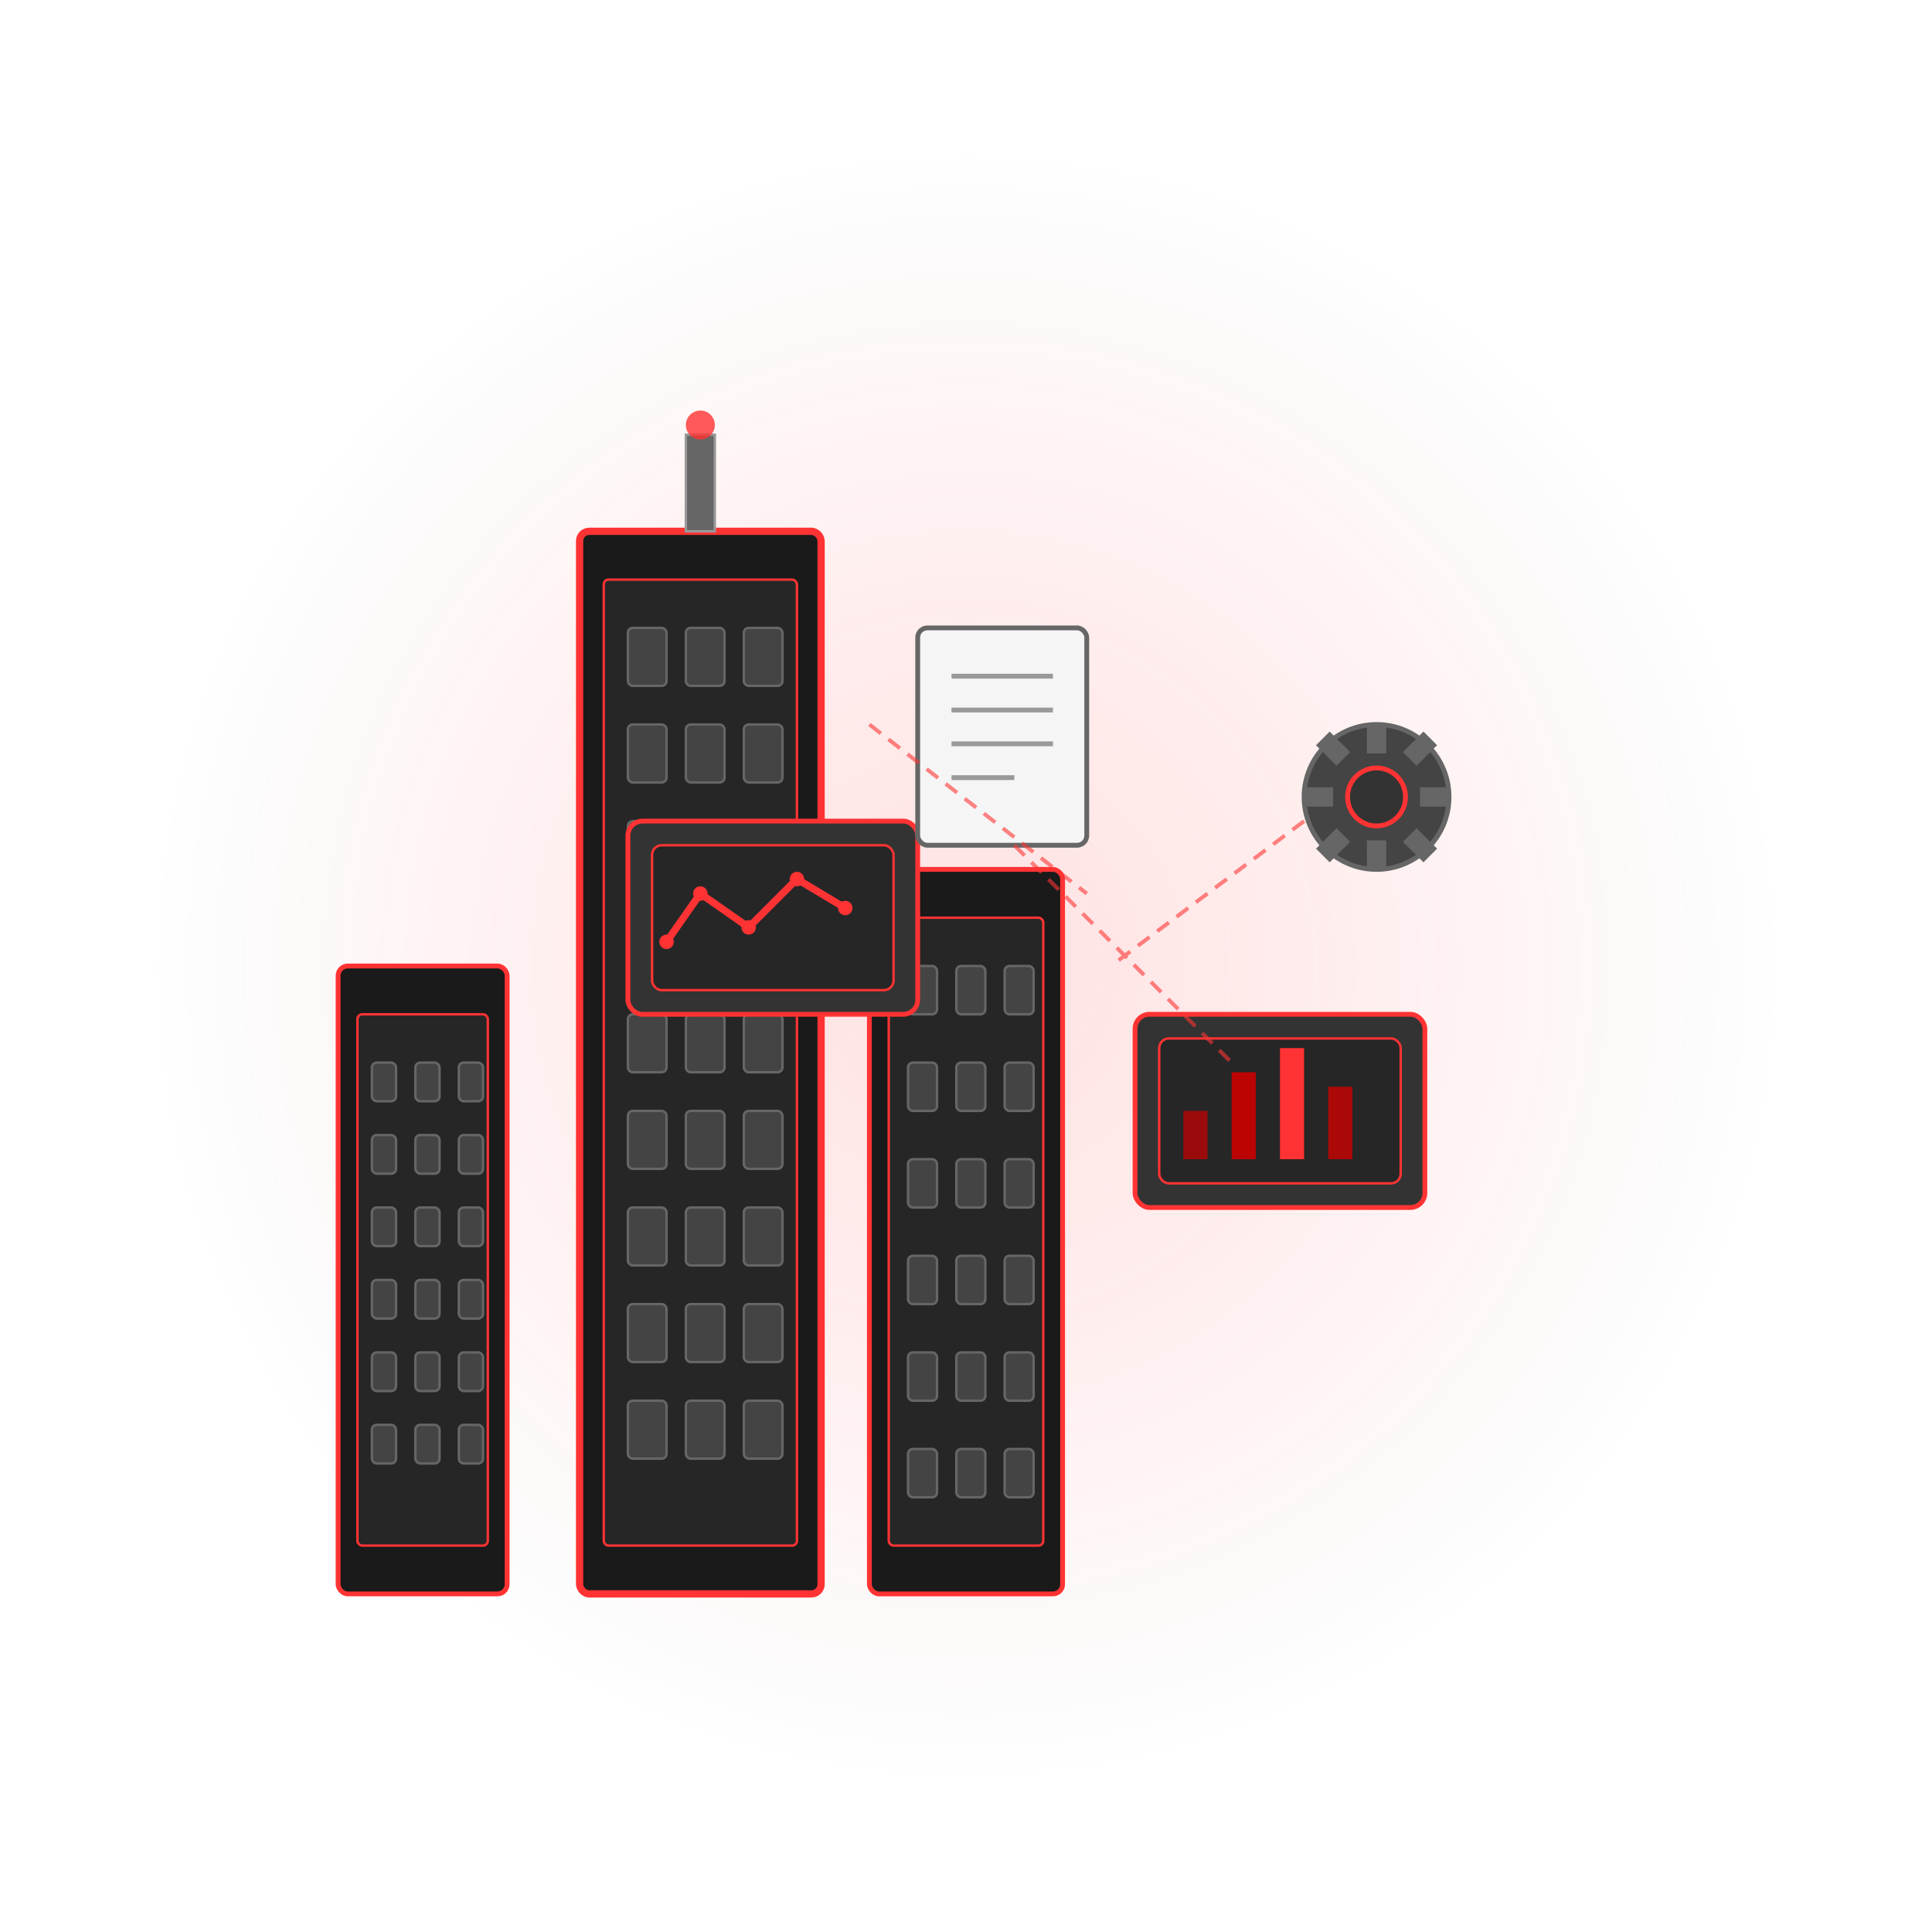 <?xml version="1.0" encoding="UTF-8"?>
<svg width="400" height="400" viewBox="0 0 400 400" version="1.1" xmlns="http://www.w3.org/2000/svg">
  <!-- Modern business cityscape with charts and elements -->
  
  <!-- Background circle glow -->
  <circle cx="200" cy="200" r="170" fill="url(#radialGradient)" opacity="0.7"/>
  
  <!-- Buildings Group -->
  <g id="buildings" transform="translate(100, 80)">
    <!-- Main skyscraper -->
    <g transform="translate(20, 0)">
      <rect x="0" y="30" width="50" height="220" rx="2" fill="#1a1a1a" stroke="#ff3333" stroke-width="1.5"/>
      <rect x="5" y="40" width="40" height="200" rx="1" fill="#262626" stroke="#ff3333" stroke-width="0.5"/>
      
      <!-- Windows -->
      <g fill="#444444" stroke="#666666" stroke-width="0.5">
        <rect x="10" y="50" width="8" height="12" rx="1"/>
        <rect x="22" y="50" width="8" height="12" rx="1"/>
        <rect x="34" y="50" width="8" height="12" rx="1"/>
        
        <rect x="10" y="70" width="8" height="12" rx="1"/>
        <rect x="22" y="70" width="8" height="12" rx="1"/>
        <rect x="34" y="70" width="8" height="12" rx="1"/>
        
        <rect x="10" y="90" width="8" height="12" rx="1"/>
        <rect x="22" y="90" width="8" height="12" rx="1"/>
        <rect x="34" y="90" width="8" height="12" rx="1"/>
        
        <rect x="10" y="110" width="8" height="12" rx="1"/>
        <rect x="22" y="110" width="8" height="12" rx="1"/>
        <rect x="34" y="110" width="8" height="12" rx="1"/>
        
        <rect x="10" y="130" width="8" height="12" rx="1"/>
        <rect x="22" y="130" width="8" height="12" rx="1"/>
        <rect x="34" y="130" width="8" height="12" rx="1"/>
        
        <rect x="10" y="150" width="8" height="12" rx="1"/>
        <rect x="22" y="150" width="8" height="12" rx="1"/>
        <rect x="34" y="150" width="8" height="12" rx="1"/>
        
        <rect x="10" y="170" width="8" height="12" rx="1"/>
        <rect x="22" y="170" width="8" height="12" rx="1"/>
        <rect x="34" y="170" width="8" height="12" rx="1"/>
        
        <rect x="10" y="190" width="8" height="12" rx="1"/>
        <rect x="22" y="190" width="8" height="12" rx="1"/>
        <rect x="34" y="190" width="8" height="12" rx="1"/>
        
        <rect x="10" y="210" width="8" height="12" rx="1"/>
        <rect x="22" y="210" width="8" height="12" rx="1"/>
        <rect x="34" y="210" width="8" height="12" rx="1"/>
      </g>
      
      <!-- Antenna -->
      <rect x="22" y="10" width="6" height="20" fill="#666" stroke="#999" stroke-width="0.5"/>
      <circle cx="25" cy="8" r="3" fill="#ff3333" opacity="0.8"/>
    </g>
    
    <!-- Second building -->
    <g transform="translate(80, 100)">
      <rect x="0" y="0" width="40" height="150" rx="2" fill="#1a1a1a" stroke="#ff3333" stroke-width="1"/>
      <rect x="4" y="10" width="32" height="130" rx="1" fill="#262626" stroke="#ff3333" stroke-width="0.5"/>
      
      <!-- Windows -->
      <g fill="#444444" stroke="#666666" stroke-width="0.5">
        <rect x="8" y="20" width="6" height="10" rx="1"/>
        <rect x="18" y="20" width="6" height="10" rx="1"/>
        <rect x="28" y="20" width="6" height="10" rx="1"/>
        
        <rect x="8" y="40" width="6" height="10" rx="1"/>
        <rect x="18" y="40" width="6" height="10" rx="1"/>
        <rect x="28" y="40" width="6" height="10" rx="1"/>
        
        <rect x="8" y="60" width="6" height="10" rx="1"/>
        <rect x="18" y="60" width="6" height="10" rx="1"/>
        <rect x="28" y="60" width="6" height="10" rx="1"/>
        
        <rect x="8" y="80" width="6" height="10" rx="1"/>
        <rect x="18" y="80" width="6" height="10" rx="1"/>
        <rect x="28" y="80" width="6" height="10" rx="1"/>
        
        <rect x="8" y="100" width="6" height="10" rx="1"/>
        <rect x="18" y="100" width="6" height="10" rx="1"/>
        <rect x="28" y="100" width="6" height="10" rx="1"/>
        
        <rect x="8" y="120" width="6" height="10" rx="1"/>
        <rect x="18" y="120" width="6" height="10" rx="1"/>
        <rect x="28" y="120" width="6" height="10" rx="1"/>
      </g>
    </g>
    
    <!-- Third building -->
    <g transform="translate(-30, 120)">
      <rect x="0" y="0" width="35" height="130" rx="2" fill="#1a1a1a" stroke="#ff3333" stroke-width="1"/>
      <rect x="4" y="10" width="27" height="110" rx="1" fill="#262626" stroke="#ff3333" stroke-width="0.5"/>
      
      <!-- Windows -->
      <g fill="#444444" stroke="#666666" stroke-width="0.5">
        <rect x="7" y="20" width="5" height="8" rx="1"/>
        <rect x="16" y="20" width="5" height="8" rx="1"/>
        <rect x="25" y="20" width="5" height="8" rx="1"/>
        
        <rect x="7" y="35" width="5" height="8" rx="1"/>
        <rect x="16" y="35" width="5" height="8" rx="1"/>
        <rect x="25" y="35" width="5" height="8" rx="1"/>
        
        <rect x="7" y="50" width="5" height="8" rx="1"/>
        <rect x="16" y="50" width="5" height="8" rx="1"/>
        <rect x="25" y="50" width="5" height="8" rx="1"/>
        
        <rect x="7" y="65" width="5" height="8" rx="1"/>
        <rect x="16" y="65" width="5" height="8" rx="1"/>
        <rect x="25" y="65" width="5" height="8" rx="1"/>
        
        <rect x="7" y="80" width="5" height="8" rx="1"/>
        <rect x="16" y="80" width="5" height="8" rx="1"/>
        <rect x="25" y="80" width="5" height="8" rx="1"/>
        
        <rect x="7" y="95" width="5" height="8" rx="1"/>
        <rect x="16" y="95" width="5" height="8" rx="1"/>
        <rect x="25" y="95" width="5" height="8" rx="1"/>
      </g>
    </g>
  </g>
  
  <!-- Charts and business elements -->
  <g id="business-elements">
    <!-- Bar chart -->
    <g transform="translate(235, 210)">
      <rect x="0" y="0" width="60" height="40" rx="3" fill="#333" stroke="#ff3333" stroke-width="1"/>
      <rect x="5" y="5" width="50" height="30" rx="2" fill="#262626" stroke="#ff3333" stroke-width="0.5"/>
      
      <!-- Bars -->
      <rect x="10" y="20" width="5" height="10" fill="#cc0000" opacity="0.7"/>
      <rect x="20" y="12" width="5" height="18" fill="#cc0000" opacity="0.9"/>
      <rect x="30" y="7" width="5" height="23" fill="#ff3333"/>
      <rect x="40" y="15" width="5" height="15" fill="#cc0000" opacity="0.8"/>
    </g>
    
    <!-- Line chart -->
    <g transform="translate(130, 170)">
      <rect x="0" y="0" width="60" height="40" rx="3" fill="#333" stroke="#ff3333" stroke-width="1"/>
      <rect x="5" y="5" width="50" height="30" rx="2" fill="#262626" stroke="#ff3333" stroke-width="0.5"/>
      
      <!-- Line -->
      <polyline points="8,25 15,15 25,22 35,12 45,18" fill="none" stroke="#ff3333" stroke-width="1.5" stroke-linejoin="round"/>
      <circle cx="8" cy="25" r="1.5" fill="#ff3333"/>
      <circle cx="15" cy="15" r="1.5" fill="#ff3333"/>
      <circle cx="25" cy="22" r="1.5" fill="#ff3333"/>
      <circle cx="35" cy="12" r="1.5" fill="#ff3333"/>
      <circle cx="45" cy="18" r="1.5" fill="#ff3333"/>
    </g>
    
    <!-- Document icon -->
    <g transform="translate(190, 130)">
      <rect x="0" y="0" width="35" height="45" rx="2" fill="#f5f5f5" stroke="#666" stroke-width="1"/>
      <line x1="7" y1="10" x2="28" y2="10" stroke="#999" stroke-width="1"/>
      <line x1="7" y1="17" x2="28" y2="17" stroke="#999" stroke-width="1"/>
      <line x1="7" y1="24" x2="28" y2="24" stroke="#999" stroke-width="1"/>
      <line x1="7" y1="31" x2="20" y2="31" stroke="#999" stroke-width="1"/>
    </g>
    
    <!-- Gear icon -->
    <g transform="translate(270, 150)">
      <circle cx="15" cy="15" r="15" fill="#444" stroke="#666" stroke-width="1"/>
      <circle cx="15" cy="15" r="6" fill="#333" stroke="#ff3333" stroke-width="1"/>
      
      <!-- Gear teeth -->
      <g>
        <rect x="13" y="0" width="4" height="6" fill="#666"/>
        <rect x="13" y="24" width="4" height="6" fill="#666"/>
        <rect x="0" y="13" width="6" height="4" fill="#666"/>
        <rect x="24" y="13" width="6" height="4" fill="#666"/>
        
        <!-- Diagonals -->
        <rect x="3" y="3" width="6" height="4" transform="rotate(45 6 5)" fill="#666"/>
        <rect x="21" y="3" width="6" height="4" transform="rotate(-45 24 5)" fill="#666"/>
        <rect x="3" y="23" width="6" height="4" transform="rotate(-45 6 25)" fill="#666"/>
        <rect x="21" y="23" width="6" height="4" transform="rotate(45 24 25)" fill="#666"/>
      </g>
    </g>
  </g>
  
  <!-- Connection lines -->
  <g id="connections" stroke="#ff3333" stroke-width="0.8" stroke-dasharray="3,2" opacity="0.6">
    <line x1="180" y1="150" x2="225" y2="185"/>
    <line x1="210" y1="175" x2="255" y2="220"/>
    <line x1="270" y1="170" x2="230" y2="200"/>
  </g>
  
  <!-- Gradients and definitions -->
  <defs>
    <radialGradient id="radialGradient" cx="200" cy="200" r="170" gradientUnits="userSpaceOnUse">
      <stop offset="0%" stop-color="#ff3333" stop-opacity="0.2"/>
      <stop offset="70%" stop-color="#ff0000" stop-opacity="0.05"/>
      <stop offset="100%" stop-color="#000000" stop-opacity="0"/>
    </radialGradient>
  </defs>
</svg>
